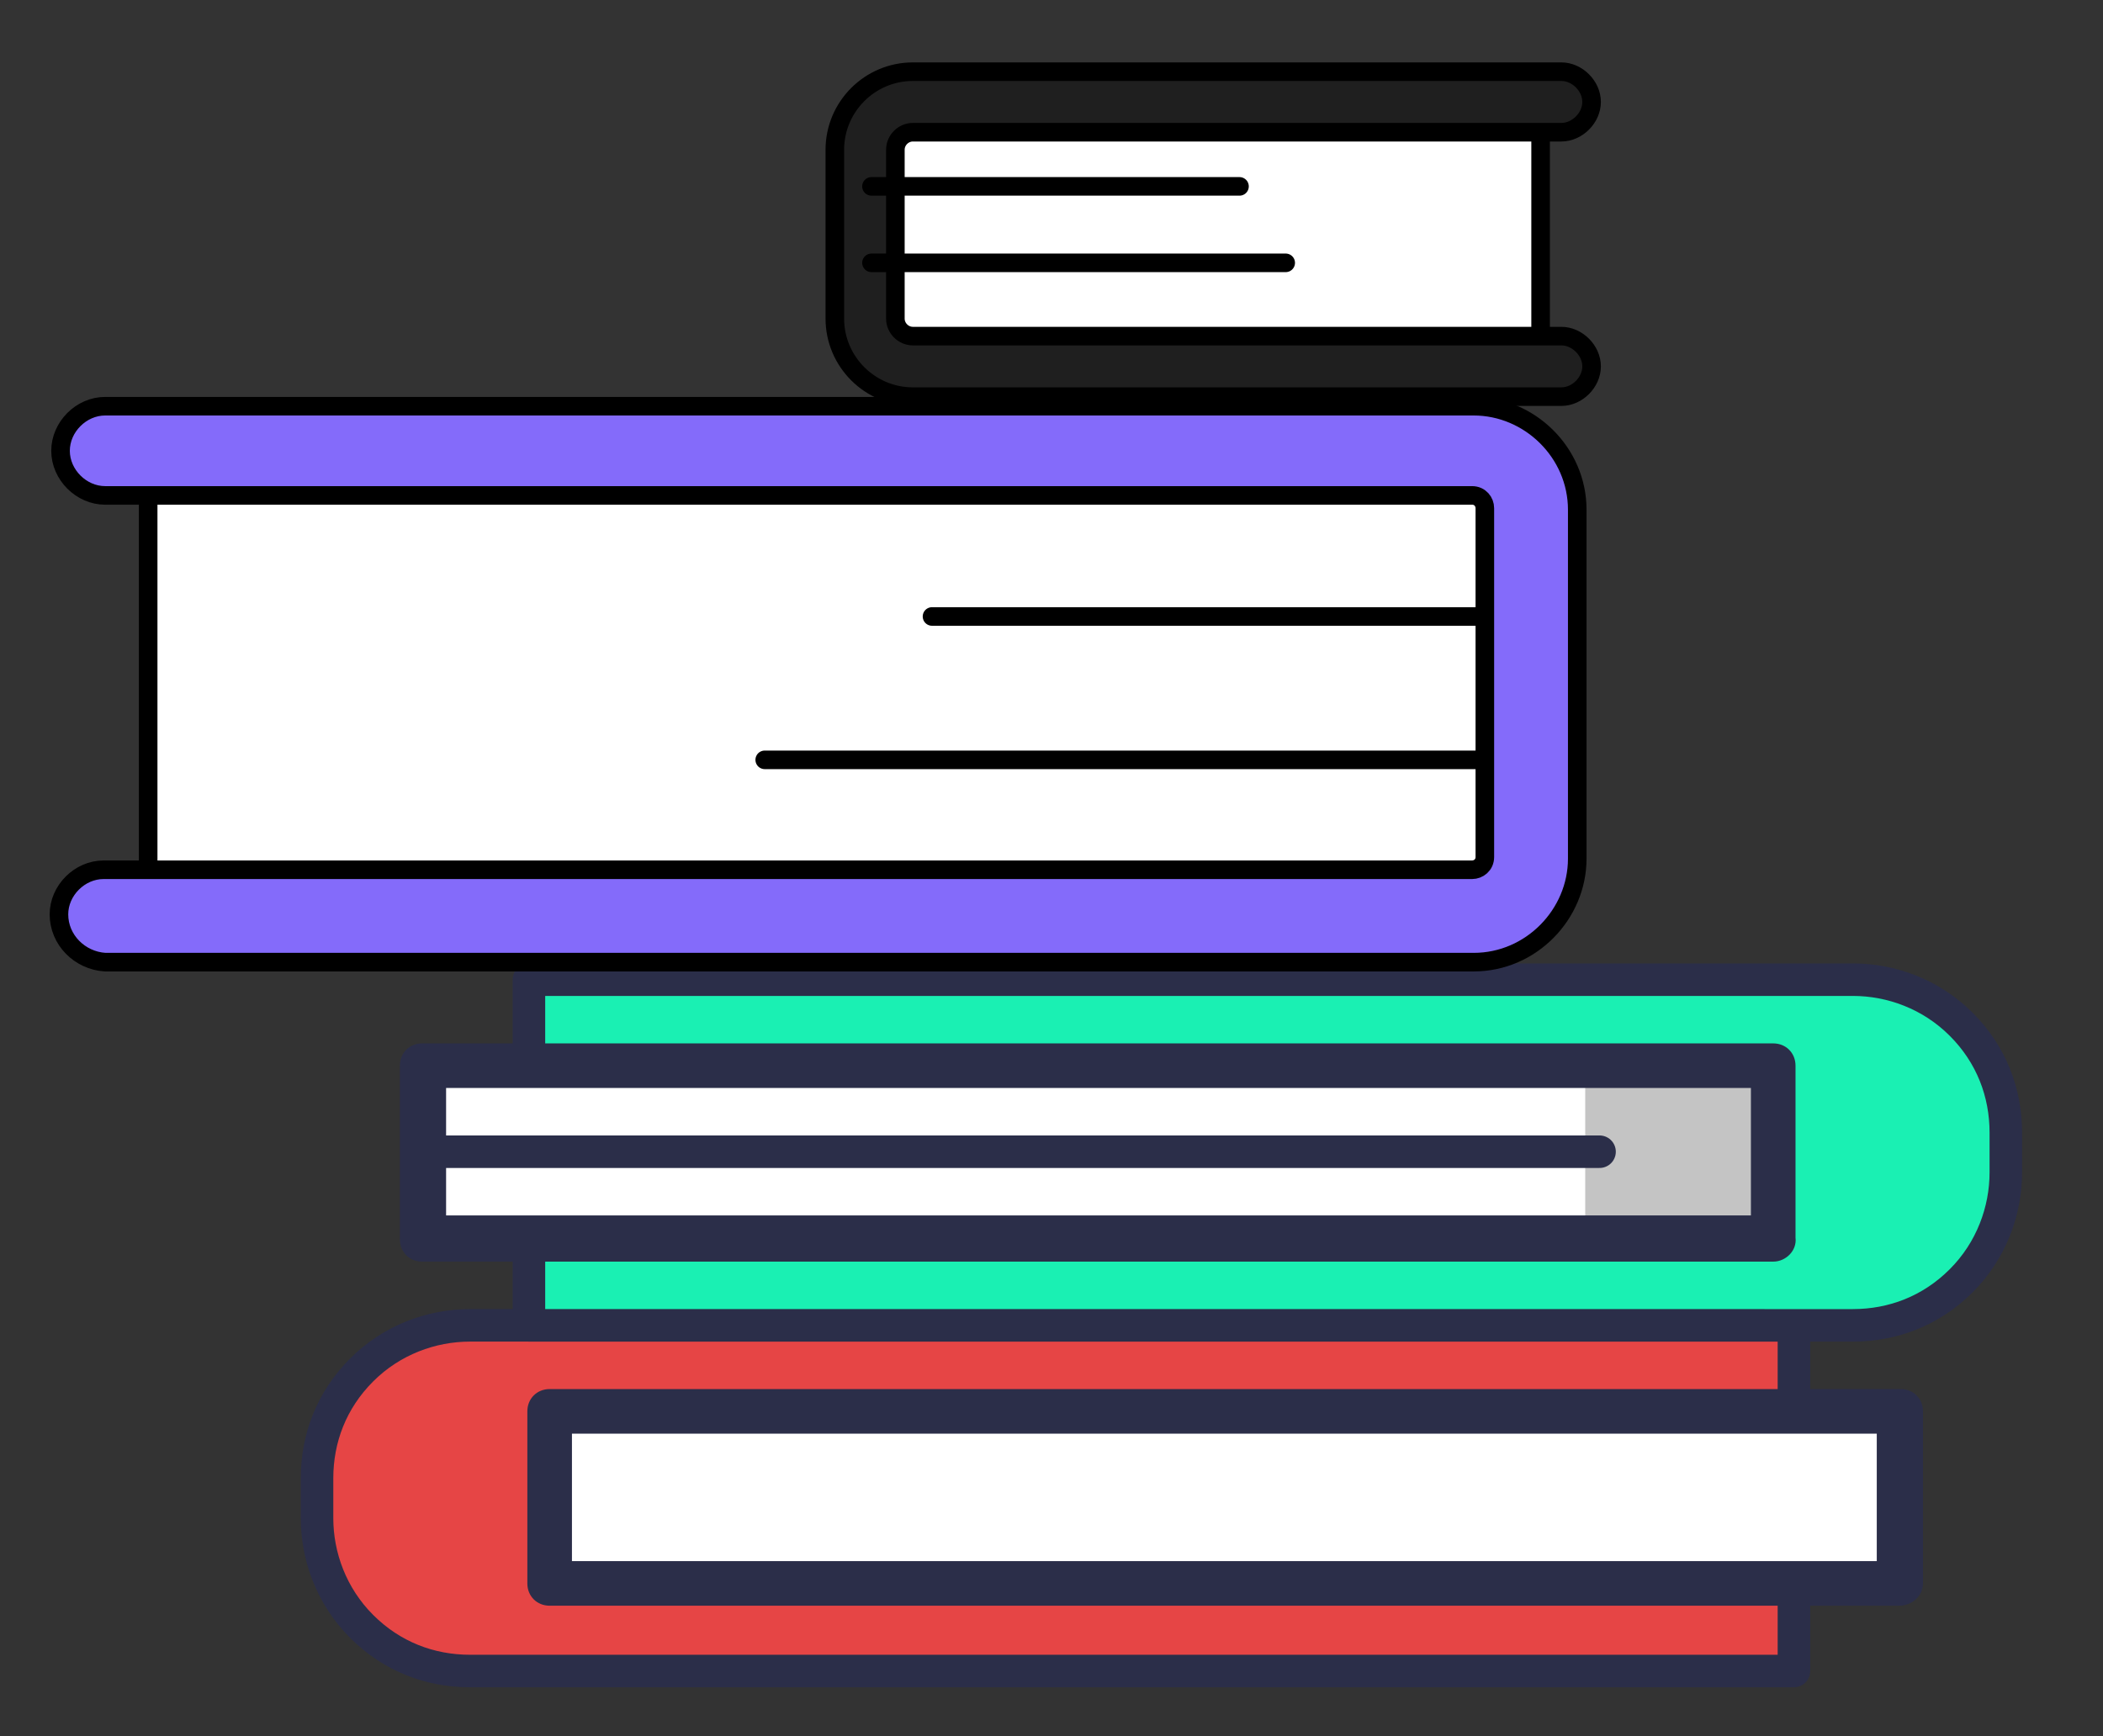 <?xml version="1.0" encoding="utf-8"?>
<!-- Generator: Adobe Illustrator 26.0.1, SVG Export Plug-In . SVG Version: 6.00 Build 0)  -->
<svg version="1.1" id="Layer_1" xmlns="http://www.w3.org/2000/svg" xmlns:xlink="http://www.w3.org/1999/xlink" x="0px" y="0px"
	 viewBox="0 0 132 109" style="enable-background:new 0 0 132 109;" xml:space="preserve">
<rect x="0" y="0" width="132" height="109" fill="#333333" stroke="none"/>
<style type="text/css">
	.st0{fill:#E64545;stroke:#2B2E49;stroke-width:2.041;stroke-linecap:round;stroke-linejoin:round;stroke-miterlimit:10;}
	.st1{fill:#FFFFFF;}
	.st2{fill:#2B2E49;}
	.st3{fill:#1AF0B3;stroke:#2B2E49;stroke-width:2.041;stroke-linecap:round;stroke-linejoin:round;stroke-miterlimit:10;}
	.st4{fill:#C4C4C4;}
	.st5{fill:none;stroke:#2B2E49;stroke-width:2.041;stroke-linecap:round;stroke-linejoin:round;stroke-miterlimit:10;}
	.st6{fill:#FFFFFF;stroke:#000000;stroke-width:1.166;stroke-linecap:round;stroke-linejoin:round;stroke-miterlimit:10;}
	.st7{fill:#1F1F1F;}
	.st8{fill:none;stroke:#000000;stroke-width:1.166;stroke-linecap:round;stroke-linejoin:round;stroke-miterlimit:10;}
	.st9{fill:#846BFA;}
</style>
<g>
	<path class="st0" d="M112.6,83.2H29.5c-2.4,0-4.9,0.9-6.8,2.8c-1.9,1.9-2.8,4.3-2.8,6.8v2.5c0,2.4,0.9,4.9,2.8,6.8
		c1.9,1.9,4.3,2.8,6.8,2.8h83.1V83.2z"/>
	<rect x="34.5" y="88.6" class="st1" width="84.8" height="10.8"/>
	<path class="st2" d="M119.2,100.8H34.5c-0.8,0-1.4-0.6-1.4-1.4V88.6c0-0.8,0.6-1.4,1.4-1.4h84.8c0.8,0,1.4,0.6,1.4,1.4v10.8
		C120.7,100.2,120,100.8,119.2,100.8z M35.9,98h81.9v-8H35.9V98z"/>
	<path class="st3" d="M33.2,61.5h83.1c2.4,0,4.9,0.9,6.8,2.8c1.9,1.9,2.8,4.3,2.8,6.8v2.5c0,2.4-0.9,4.9-2.8,6.8
		c-1.9,1.9-4.3,2.8-6.8,2.8H33.2V61.5z"/>
	<rect x="26.5" y="66.9" class="st1" width="84.8" height="10.8"/>
	<rect x="99.5" y="66.8" class="st4" width="11.8" height="11"/>
	<path class="st2" d="M111.3,79.2H26.5c-0.8,0-1.4-0.6-1.4-1.4V66.9c0-0.8,0.6-1.4,1.4-1.4h84.8c0.8,0,1.4,0.6,1.4,1.4v10.8
		C112.8,78.5,112.1,79.2,111.3,79.2z M28,76.3h81.9v-8H28V76.3z"/>
	<line class="st5" x1="100.4" y1="72.3" x2="26.5" y2="72.3"/>
</g>
<g>
	<g>
		<rect x="55.6" y="6.8" class="st6" width="41.1" height="15.8"/>
		<g>
			<g>
				<path class="st7" d="M52.4,20V9.4c0-2.7,2.2-4.9,4.9-4.9H98c1,0,1.9,0.9,1.9,1.9S99,8.3,98,8.3H57.3c-0.6,0-1.1,0.5-1.1,1.1V20
					c0,0.6,0.5,1.1,1.1,1.1H98c1,0,1.9,0.9,1.9,1.9S99,24.9,98,24.9H57.3C54.6,24.9,52.4,22.7,52.4,20z"/>
			</g>
		</g>
		<g>
			<path class="st8" d="M52.4,20V9.4c0-2.7,2.2-4.9,4.9-4.9H98c1,0,1.9,0.9,1.9,1.9S99,8.3,98,8.3H57.3c-0.6,0-1.1,0.5-1.1,1.1V20
				c0,0.6,0.5,1.1,1.1,1.1H98c1,0,1.9,0.9,1.9,1.9S99,24.9,98,24.9H57.3C54.6,24.9,52.4,22.7,52.4,20z"/>
		</g>
		<line class="st8" x1="77.8" y1="11.7" x2="54.7" y2="11.7"/>
		<line class="st8" x1="80.7" y1="16.5" x2="54.7" y2="16.5"/>
	</g>
	<g>
		<rect x="9.3" y="29" class="st1" width="86.7" height="28.6"/>
		<rect x="9.3" y="29" class="st8" width="86.7" height="28.6"/>
		<line class="st8" x1="58.5" y1="38.7" x2="96.1" y2="38.7"/>
		<line class="st8" x1="48" y1="47.7" x2="96.1" y2="47.7"/>
		<g>
			<g>
				<path class="st9" d="M3.7,57.4c0-1.5,1.3-2.8,2.8-2.8h85.9c0.4,0,0.8-0.3,0.8-0.8V31.9c0-0.4-0.3-0.8-0.8-0.8H6.6
					c-1.5,0-2.8-1.3-2.8-2.8s1.3-2.8,2.8-2.8h85.9c3.5,0,6.5,2.9,6.5,6.5v21.9c0,3.5-2.9,6.5-6.5,6.5H6.6C5,60.3,3.7,59,3.7,57.4z"
					/>
			</g>
		</g>
		<g>
			<path class="st8" d="M3.7,57.4c0-1.5,1.3-2.8,2.8-2.8h85.9c0.4,0,0.8-0.3,0.8-0.8V31.9c0-0.4-0.3-0.8-0.8-0.8H6.6
				c-1.5,0-2.8-1.3-2.8-2.8s1.3-2.8,2.8-2.8h85.9c3.5,0,6.5,2.9,6.5,6.5v21.9c0,3.5-2.9,6.5-6.5,6.5H6.6C5,60.3,3.7,59,3.7,57.4z"/>
		</g>
	</g>
</g>
</svg>
